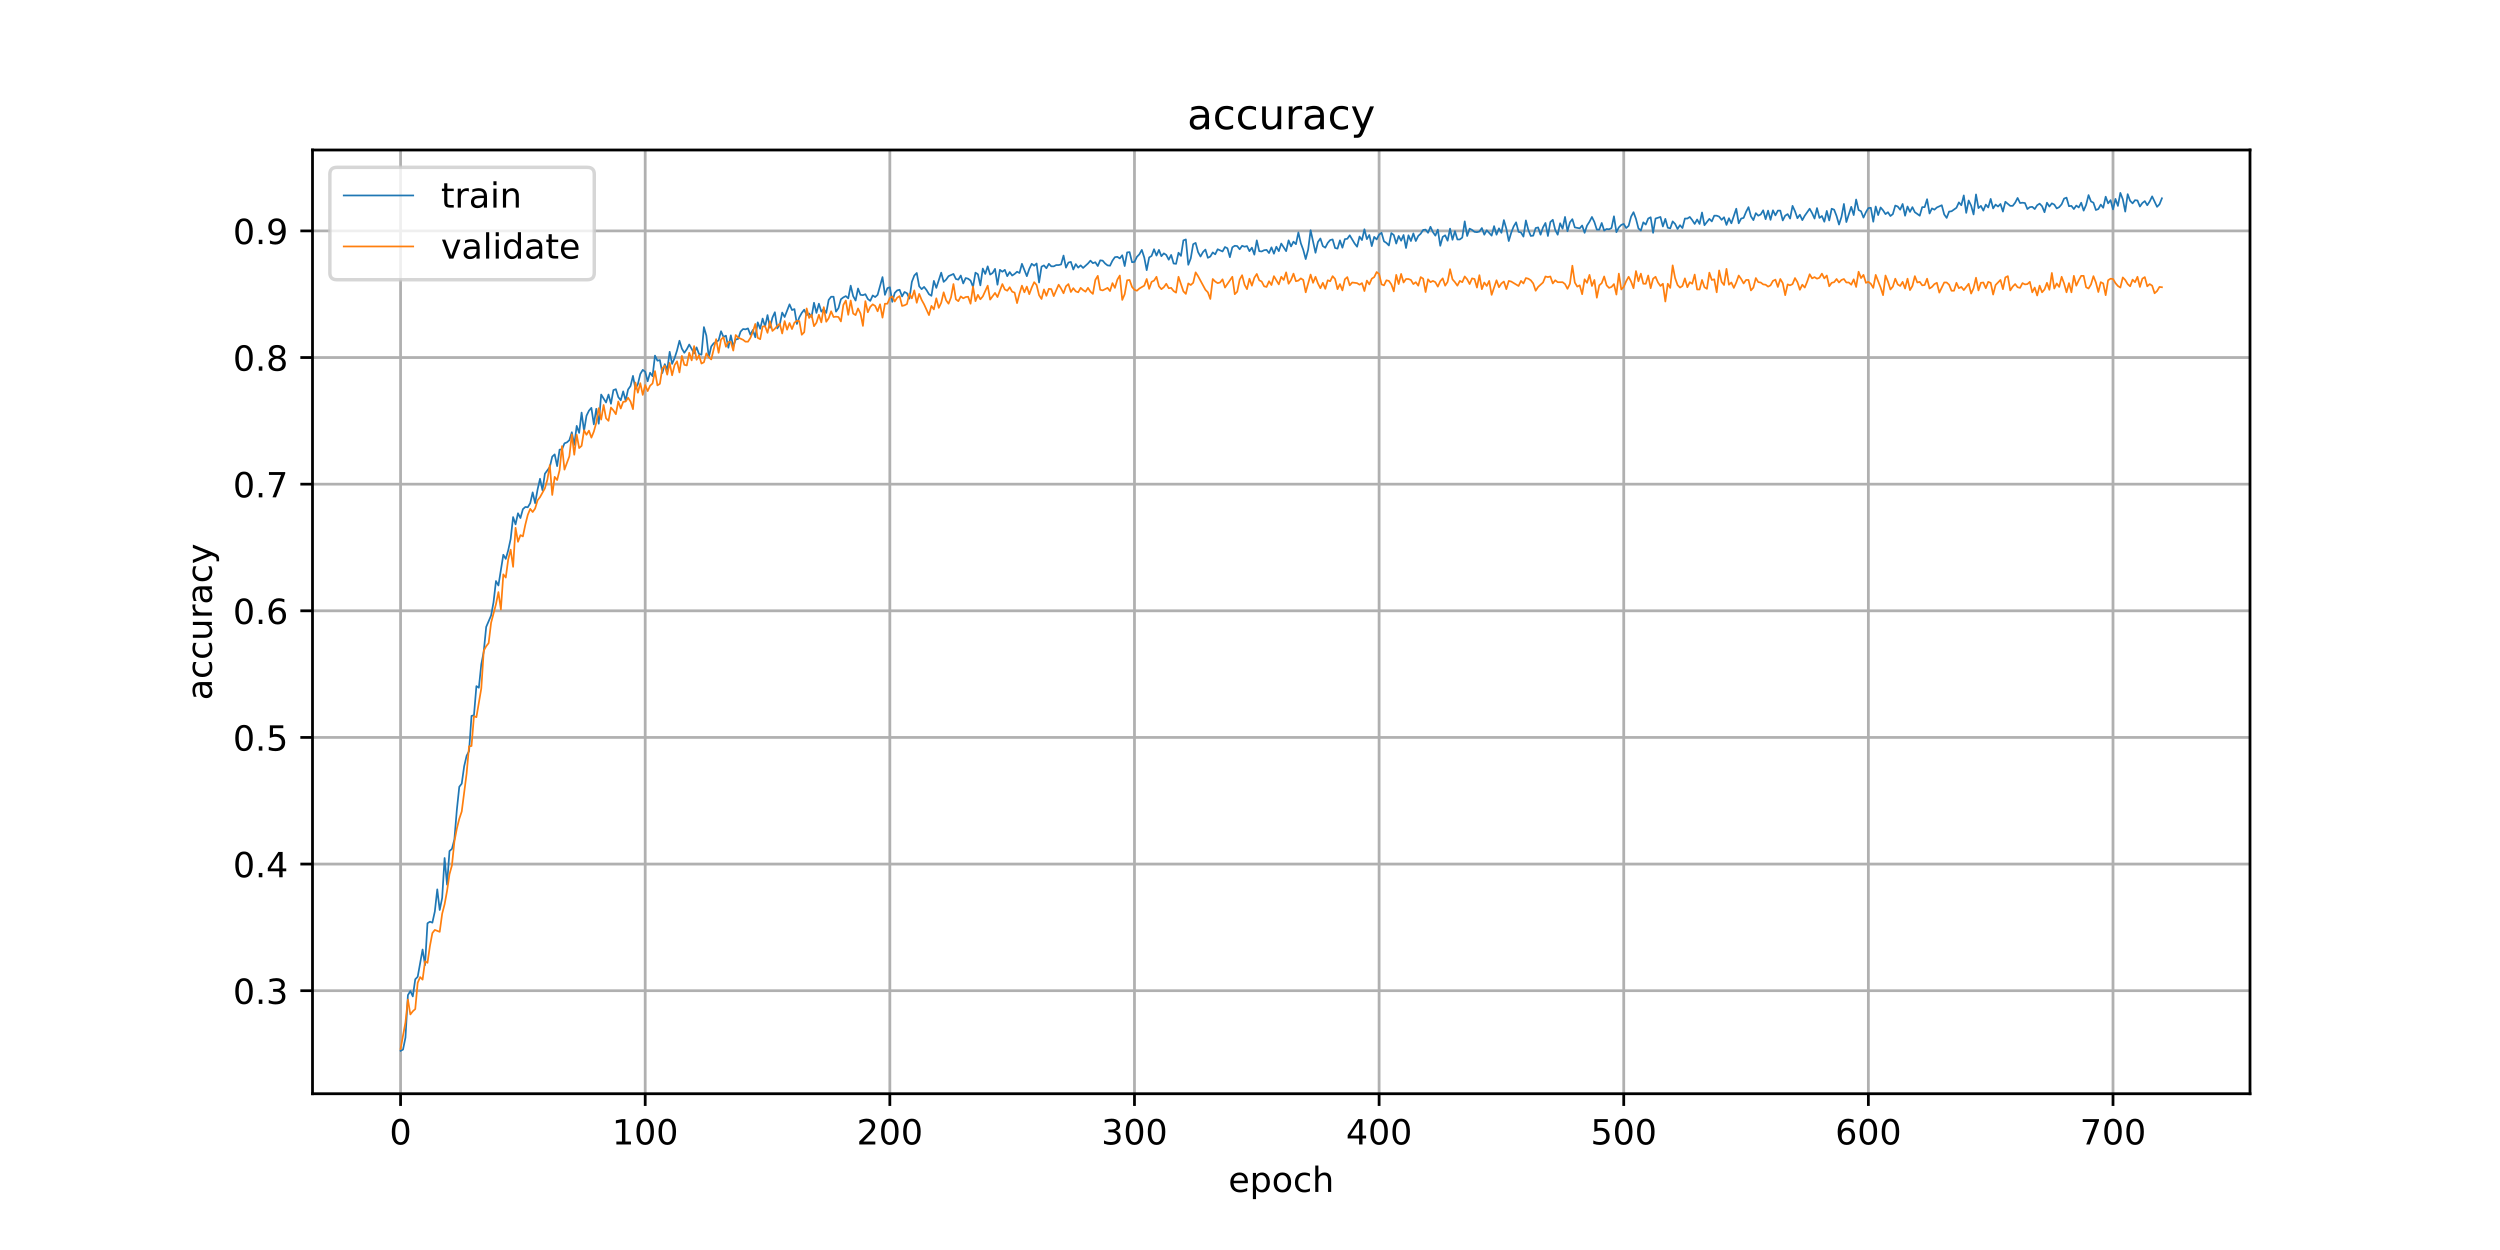 <?xml version="1.0" encoding="utf-8" standalone="no"?>
<!DOCTYPE svg PUBLIC "-//W3C//DTD SVG 1.1//EN"
  "http://www.w3.org/Graphics/SVG/1.1/DTD/svg11.dtd">
<!-- Created with matplotlib (https://matplotlib.org/) -->
<svg height="360pt" version="1.1" viewBox="0 0 720 360" width="720pt" xmlns="http://www.w3.org/2000/svg" xmlns:xlink="http://www.w3.org/1999/xlink">
 <defs>
  <style type="text/css">
*{stroke-linecap:butt;stroke-linejoin:round;}
  </style>
 </defs>
 <g id="figure_1">
  <g id="patch_1">
   <path d="M 0 360 
L 720 360 
L 720 0 
L 0 0 
z
" style="fill:#ffffff;"/>
  </g>
  <g id="axes_1">
   <g id="patch_2">
    <path d="M 90 315 
L 648 315 
L 648 43.2 
L 90 43.2 
z
" style="fill:#ffffff;"/>
   </g>
   <g id="matplotlib.axis_1">
    <g id="xtick_1">
     <g id="line2d_1">
      <path clip-path="url(#p12be237c8a)" d="M 115.364 315 
L 115.364 43.2 
" style="fill:none;stroke:#b0b0b0;stroke-linecap:square;stroke-width:0.8;"/>
     </g>
     <g id="line2d_2">
      <defs>
       <path d="M 0 0 
L 0 3.5 
" id="mbc1c6c39e9" style="stroke:#000000;stroke-width:0.8;"/>
      </defs>
      <g>
       <use style="stroke:#000000;stroke-width:0.8;" x="115.364" xlink:href="#mbc1c6c39e9" y="315"/>
      </g>
     </g>
     <g id="text_1">
      <!-- 0 -->
      <defs>
       <path d="M 31.781 66.406 
Q 24.172 66.406 20.328 58.906 
Q 16.5 51.422 16.5 36.375 
Q 16.5 21.391 20.328 13.891 
Q 24.172 6.391 31.781 6.391 
Q 39.453 6.391 43.281 13.891 
Q 47.125 21.391 47.125 36.375 
Q 47.125 51.422 43.281 58.906 
Q 39.453 66.406 31.781 66.406 
z
M 31.781 74.219 
Q 44.047 74.219 50.516 64.516 
Q 56.984 54.828 56.984 36.375 
Q 56.984 17.969 50.516 8.266 
Q 44.047 -1.422 31.781 -1.422 
Q 19.531 -1.422 13.062 8.266 
Q 6.594 17.969 6.594 36.375 
Q 6.594 54.828 13.062 64.516 
Q 19.531 74.219 31.781 74.219 
z
" id="DejaVuSans-48"/>
      </defs>
      <g transform="translate(112.182 329.598)scale(0.1 -0.1)">
       <use xlink:href="#DejaVuSans-48"/>
      </g>
     </g>
    </g>
    <g id="xtick_2">
     <g id="line2d_3">
      <path clip-path="url(#p12be237c8a)" d="M 185.818 315 
L 185.818 43.2 
" style="fill:none;stroke:#b0b0b0;stroke-linecap:square;stroke-width:0.8;"/>
     </g>
     <g id="line2d_4">
      <g>
       <use style="stroke:#000000;stroke-width:0.8;" x="185.818" xlink:href="#mbc1c6c39e9" y="315"/>
      </g>
     </g>
     <g id="text_2">
      <!-- 100 -->
      <defs>
       <path d="M 12.406 8.297 
L 28.516 8.297 
L 28.516 63.922 
L 10.984 60.406 
L 10.984 69.391 
L 28.422 72.906 
L 38.281 72.906 
L 38.281 8.297 
L 54.391 8.297 
L 54.391 0 
L 12.406 0 
z
" id="DejaVuSans-49"/>
      </defs>
      <g transform="translate(176.274 329.598)scale(0.1 -0.1)">
       <use xlink:href="#DejaVuSans-49"/>
       <use x="63.623" xlink:href="#DejaVuSans-48"/>
       <use x="127.246" xlink:href="#DejaVuSans-48"/>
      </g>
     </g>
    </g>
    <g id="xtick_3">
     <g id="line2d_5">
      <path clip-path="url(#p12be237c8a)" d="M 256.273 315 
L 256.273 43.2 
" style="fill:none;stroke:#b0b0b0;stroke-linecap:square;stroke-width:0.8;"/>
     </g>
     <g id="line2d_6">
      <g>
       <use style="stroke:#000000;stroke-width:0.8;" x="256.273" xlink:href="#mbc1c6c39e9" y="315"/>
      </g>
     </g>
     <g id="text_3">
      <!-- 200 -->
      <defs>
       <path d="M 19.188 8.297 
L 53.609 8.297 
L 53.609 0 
L 7.328 0 
L 7.328 8.297 
Q 12.938 14.109 22.625 23.891 
Q 32.328 33.688 34.812 36.531 
Q 39.547 41.844 41.422 45.531 
Q 43.312 49.219 43.312 52.781 
Q 43.312 58.594 39.234 62.25 
Q 35.156 65.922 28.609 65.922 
Q 23.969 65.922 18.812 64.312 
Q 13.672 62.703 7.812 59.422 
L 7.812 69.391 
Q 13.766 71.781 18.938 73 
Q 24.125 74.219 28.422 74.219 
Q 39.75 74.219 46.484 68.547 
Q 53.219 62.891 53.219 53.422 
Q 53.219 48.922 51.531 44.891 
Q 49.859 40.875 45.406 35.406 
Q 44.188 33.984 37.641 27.219 
Q 31.109 20.453 19.188 8.297 
z
" id="DejaVuSans-50"/>
      </defs>
      <g transform="translate(246.729 329.598)scale(0.1 -0.1)">
       <use xlink:href="#DejaVuSans-50"/>
       <use x="63.623" xlink:href="#DejaVuSans-48"/>
       <use x="127.246" xlink:href="#DejaVuSans-48"/>
      </g>
     </g>
    </g>
    <g id="xtick_4">
     <g id="line2d_7">
      <path clip-path="url(#p12be237c8a)" d="M 326.727 315 
L 326.727 43.2 
" style="fill:none;stroke:#b0b0b0;stroke-linecap:square;stroke-width:0.8;"/>
     </g>
     <g id="line2d_8">
      <g>
       <use style="stroke:#000000;stroke-width:0.8;" x="326.727" xlink:href="#mbc1c6c39e9" y="315"/>
      </g>
     </g>
     <g id="text_4">
      <!-- 300 -->
      <defs>
       <path d="M 40.578 39.312 
Q 47.656 37.797 51.625 33 
Q 55.609 28.219 55.609 21.188 
Q 55.609 10.406 48.188 4.484 
Q 40.766 -1.422 27.094 -1.422 
Q 22.516 -1.422 17.656 -0.516 
Q 12.797 0.391 7.625 2.203 
L 7.625 11.719 
Q 11.719 9.328 16.594 8.109 
Q 21.484 6.891 26.812 6.891 
Q 36.078 6.891 40.938 10.547 
Q 45.797 14.203 45.797 21.188 
Q 45.797 27.641 41.281 31.266 
Q 36.766 34.906 28.719 34.906 
L 20.219 34.906 
L 20.219 43.016 
L 29.109 43.016 
Q 36.375 43.016 40.234 45.922 
Q 44.094 48.828 44.094 54.297 
Q 44.094 59.906 40.109 62.906 
Q 36.141 65.922 28.719 65.922 
Q 24.656 65.922 20.016 65.031 
Q 15.375 64.156 9.812 62.312 
L 9.812 71.094 
Q 15.438 72.656 20.344 73.438 
Q 25.25 74.219 29.594 74.219 
Q 40.828 74.219 47.359 69.109 
Q 53.906 64.016 53.906 55.328 
Q 53.906 49.266 50.438 45.094 
Q 46.969 40.922 40.578 39.312 
z
" id="DejaVuSans-51"/>
      </defs>
      <g transform="translate(317.184 329.598)scale(0.1 -0.1)">
       <use xlink:href="#DejaVuSans-51"/>
       <use x="63.623" xlink:href="#DejaVuSans-48"/>
       <use x="127.246" xlink:href="#DejaVuSans-48"/>
      </g>
     </g>
    </g>
    <g id="xtick_5">
     <g id="line2d_9">
      <path clip-path="url(#p12be237c8a)" d="M 397.182 315 
L 397.182 43.2 
" style="fill:none;stroke:#b0b0b0;stroke-linecap:square;stroke-width:0.8;"/>
     </g>
     <g id="line2d_10">
      <g>
       <use style="stroke:#000000;stroke-width:0.8;" x="397.182" xlink:href="#mbc1c6c39e9" y="315"/>
      </g>
     </g>
     <g id="text_5">
      <!-- 400 -->
      <defs>
       <path d="M 37.797 64.312 
L 12.891 25.391 
L 37.797 25.391 
z
M 35.203 72.906 
L 47.609 72.906 
L 47.609 25.391 
L 58.016 25.391 
L 58.016 17.188 
L 47.609 17.188 
L 47.609 0 
L 37.797 0 
L 37.797 17.188 
L 4.891 17.188 
L 4.891 26.703 
z
" id="DejaVuSans-52"/>
      </defs>
      <g transform="translate(387.638 329.598)scale(0.1 -0.1)">
       <use xlink:href="#DejaVuSans-52"/>
       <use x="63.623" xlink:href="#DejaVuSans-48"/>
       <use x="127.246" xlink:href="#DejaVuSans-48"/>
      </g>
     </g>
    </g>
    <g id="xtick_6">
     <g id="line2d_11">
      <path clip-path="url(#p12be237c8a)" d="M 467.636 315 
L 467.636 43.2 
" style="fill:none;stroke:#b0b0b0;stroke-linecap:square;stroke-width:0.8;"/>
     </g>
     <g id="line2d_12">
      <g>
       <use style="stroke:#000000;stroke-width:0.8;" x="467.636" xlink:href="#mbc1c6c39e9" y="315"/>
      </g>
     </g>
     <g id="text_6">
      <!-- 500 -->
      <defs>
       <path d="M 10.797 72.906 
L 49.516 72.906 
L 49.516 64.594 
L 19.828 64.594 
L 19.828 46.734 
Q 21.969 47.469 24.109 47.828 
Q 26.266 48.188 28.422 48.188 
Q 40.625 48.188 47.75 41.5 
Q 54.891 34.812 54.891 23.391 
Q 54.891 11.625 47.562 5.094 
Q 40.234 -1.422 26.906 -1.422 
Q 22.312 -1.422 17.547 -0.641 
Q 12.797 0.141 7.719 1.703 
L 7.719 11.625 
Q 12.109 9.234 16.797 8.062 
Q 21.484 6.891 26.703 6.891 
Q 35.156 6.891 40.078 11.328 
Q 45.016 15.766 45.016 23.391 
Q 45.016 31 40.078 35.438 
Q 35.156 39.891 26.703 39.891 
Q 22.75 39.891 18.812 39.016 
Q 14.891 38.141 10.797 36.281 
z
" id="DejaVuSans-53"/>
      </defs>
      <g transform="translate(458.093 329.598)scale(0.1 -0.1)">
       <use xlink:href="#DejaVuSans-53"/>
       <use x="63.623" xlink:href="#DejaVuSans-48"/>
       <use x="127.246" xlink:href="#DejaVuSans-48"/>
      </g>
     </g>
    </g>
    <g id="xtick_7">
     <g id="line2d_13">
      <path clip-path="url(#p12be237c8a)" d="M 538.091 315 
L 538.091 43.2 
" style="fill:none;stroke:#b0b0b0;stroke-linecap:square;stroke-width:0.8;"/>
     </g>
     <g id="line2d_14">
      <g>
       <use style="stroke:#000000;stroke-width:0.8;" x="538.091" xlink:href="#mbc1c6c39e9" y="315"/>
      </g>
     </g>
     <g id="text_7">
      <!-- 600 -->
      <defs>
       <path d="M 33.016 40.375 
Q 26.375 40.375 22.484 35.828 
Q 18.609 31.297 18.609 23.391 
Q 18.609 15.531 22.484 10.953 
Q 26.375 6.391 33.016 6.391 
Q 39.656 6.391 43.531 10.953 
Q 47.406 15.531 47.406 23.391 
Q 47.406 31.297 43.531 35.828 
Q 39.656 40.375 33.016 40.375 
z
M 52.594 71.297 
L 52.594 62.312 
Q 48.875 64.062 45.094 64.984 
Q 41.312 65.922 37.594 65.922 
Q 27.828 65.922 22.672 59.328 
Q 17.531 52.734 16.797 39.406 
Q 19.672 43.656 24.016 45.922 
Q 28.375 48.188 33.594 48.188 
Q 44.578 48.188 50.953 41.516 
Q 57.328 34.859 57.328 23.391 
Q 57.328 12.156 50.688 5.359 
Q 44.047 -1.422 33.016 -1.422 
Q 20.359 -1.422 13.672 8.266 
Q 6.984 17.969 6.984 36.375 
Q 6.984 53.656 15.188 63.938 
Q 23.391 74.219 37.203 74.219 
Q 40.922 74.219 44.703 73.484 
Q 48.484 72.75 52.594 71.297 
z
" id="DejaVuSans-54"/>
      </defs>
      <g transform="translate(528.547 329.598)scale(0.1 -0.1)">
       <use xlink:href="#DejaVuSans-54"/>
       <use x="63.623" xlink:href="#DejaVuSans-48"/>
       <use x="127.246" xlink:href="#DejaVuSans-48"/>
      </g>
     </g>
    </g>
    <g id="xtick_8">
     <g id="line2d_15">
      <path clip-path="url(#p12be237c8a)" d="M 608.545 315 
L 608.545 43.2 
" style="fill:none;stroke:#b0b0b0;stroke-linecap:square;stroke-width:0.8;"/>
     </g>
     <g id="line2d_16">
      <g>
       <use style="stroke:#000000;stroke-width:0.8;" x="608.545" xlink:href="#mbc1c6c39e9" y="315"/>
      </g>
     </g>
     <g id="text_8">
      <!-- 700 -->
      <defs>
       <path d="M 8.203 72.906 
L 55.078 72.906 
L 55.078 68.703 
L 28.609 0 
L 18.312 0 
L 43.219 64.594 
L 8.203 64.594 
z
" id="DejaVuSans-55"/>
      </defs>
      <g transform="translate(599.002 329.598)scale(0.1 -0.1)">
       <use xlink:href="#DejaVuSans-55"/>
       <use x="63.623" xlink:href="#DejaVuSans-48"/>
       <use x="127.246" xlink:href="#DejaVuSans-48"/>
      </g>
     </g>
    </g>
    <g id="text_9">
     <!-- epoch -->
     <defs>
      <path d="M 56.203 29.594 
L 56.203 25.203 
L 14.891 25.203 
Q 15.484 15.922 20.484 11.062 
Q 25.484 6.203 34.422 6.203 
Q 39.594 6.203 44.453 7.469 
Q 49.312 8.734 54.109 11.281 
L 54.109 2.781 
Q 49.266 0.734 44.188 -0.344 
Q 39.109 -1.422 33.891 -1.422 
Q 20.797 -1.422 13.156 6.188 
Q 5.516 13.812 5.516 26.812 
Q 5.516 40.234 12.766 48.109 
Q 20.016 56 32.328 56 
Q 43.359 56 49.781 48.891 
Q 56.203 41.797 56.203 29.594 
z
M 47.219 32.234 
Q 47.125 39.594 43.094 43.984 
Q 39.062 48.391 32.422 48.391 
Q 24.906 48.391 20.391 44.141 
Q 15.875 39.891 15.188 32.172 
z
" id="DejaVuSans-101"/>
      <path d="M 18.109 8.203 
L 18.109 -20.797 
L 9.078 -20.797 
L 9.078 54.688 
L 18.109 54.688 
L 18.109 46.391 
Q 20.953 51.266 25.266 53.625 
Q 29.594 56 35.594 56 
Q 45.562 56 51.781 48.094 
Q 58.016 40.188 58.016 27.297 
Q 58.016 14.406 51.781 6.484 
Q 45.562 -1.422 35.594 -1.422 
Q 29.594 -1.422 25.266 0.953 
Q 20.953 3.328 18.109 8.203 
z
M 48.688 27.297 
Q 48.688 37.203 44.609 42.844 
Q 40.531 48.484 33.406 48.484 
Q 26.266 48.484 22.188 42.844 
Q 18.109 37.203 18.109 27.297 
Q 18.109 17.391 22.188 11.75 
Q 26.266 6.109 33.406 6.109 
Q 40.531 6.109 44.609 11.75 
Q 48.688 17.391 48.688 27.297 
z
" id="DejaVuSans-112"/>
      <path d="M 30.609 48.391 
Q 23.391 48.391 19.188 42.75 
Q 14.984 37.109 14.984 27.297 
Q 14.984 17.484 19.156 11.844 
Q 23.344 6.203 30.609 6.203 
Q 37.797 6.203 41.984 11.859 
Q 46.188 17.531 46.188 27.297 
Q 46.188 37.016 41.984 42.703 
Q 37.797 48.391 30.609 48.391 
z
M 30.609 56 
Q 42.328 56 49.016 48.375 
Q 55.719 40.766 55.719 27.297 
Q 55.719 13.875 49.016 6.219 
Q 42.328 -1.422 30.609 -1.422 
Q 18.844 -1.422 12.172 6.219 
Q 5.516 13.875 5.516 27.297 
Q 5.516 40.766 12.172 48.375 
Q 18.844 56 30.609 56 
z
" id="DejaVuSans-111"/>
      <path d="M 48.781 52.594 
L 48.781 44.188 
Q 44.969 46.297 41.141 47.344 
Q 37.312 48.391 33.406 48.391 
Q 24.656 48.391 19.812 42.844 
Q 14.984 37.312 14.984 27.297 
Q 14.984 17.281 19.812 11.734 
Q 24.656 6.203 33.406 6.203 
Q 37.312 6.203 41.141 7.25 
Q 44.969 8.297 48.781 10.406 
L 48.781 2.094 
Q 45.016 0.344 40.984 -0.531 
Q 36.969 -1.422 32.422 -1.422 
Q 20.062 -1.422 12.781 6.344 
Q 5.516 14.109 5.516 27.297 
Q 5.516 40.672 12.859 48.328 
Q 20.219 56 33.016 56 
Q 37.156 56 41.109 55.141 
Q 45.062 54.297 48.781 52.594 
z
" id="DejaVuSans-99"/>
      <path d="M 54.891 33.016 
L 54.891 0 
L 45.906 0 
L 45.906 32.719 
Q 45.906 40.484 42.875 44.328 
Q 39.844 48.188 33.797 48.188 
Q 26.516 48.188 22.312 43.547 
Q 18.109 38.922 18.109 30.906 
L 18.109 0 
L 9.078 0 
L 9.078 75.984 
L 18.109 75.984 
L 18.109 46.188 
Q 21.344 51.125 25.703 53.562 
Q 30.078 56 35.797 56 
Q 45.219 56 50.047 50.172 
Q 54.891 44.344 54.891 33.016 
z
" id="DejaVuSans-104"/>
     </defs>
     <g transform="translate(353.772 343.277)scale(0.1 -0.1)">
      <use xlink:href="#DejaVuSans-101"/>
      <use x="61.523" xlink:href="#DejaVuSans-112"/>
      <use x="125" xlink:href="#DejaVuSans-111"/>
      <use x="186.182" xlink:href="#DejaVuSans-99"/>
      <use x="241.162" xlink:href="#DejaVuSans-104"/>
     </g>
    </g>
   </g>
   <g id="matplotlib.axis_2">
    <g id="ytick_1">
     <g id="line2d_17">
      <path clip-path="url(#p12be237c8a)" d="M 90 285.322 
L 648 285.322 
" style="fill:none;stroke:#b0b0b0;stroke-linecap:square;stroke-width:0.8;"/>
     </g>
     <g id="line2d_18">
      <defs>
       <path d="M 0 0 
L -3.5 0 
" id="m4d8f1d72c2" style="stroke:#000000;stroke-width:0.8;"/>
      </defs>
      <g>
       <use style="stroke:#000000;stroke-width:0.8;" x="90" xlink:href="#m4d8f1d72c2" y="285.322"/>
      </g>
     </g>
     <g id="text_10">
      <!-- 0.3 -->
      <defs>
       <path d="M 10.688 12.406 
L 21 12.406 
L 21 0 
L 10.688 0 
z
" id="DejaVuSans-46"/>
      </defs>
      <g transform="translate(67.097 289.121)scale(0.1 -0.1)">
       <use xlink:href="#DejaVuSans-48"/>
       <use x="63.623" xlink:href="#DejaVuSans-46"/>
       <use x="95.41" xlink:href="#DejaVuSans-51"/>
      </g>
     </g>
    </g>
    <g id="ytick_2">
     <g id="line2d_19">
      <path clip-path="url(#p12be237c8a)" d="M 90 248.851 
L 648 248.851 
" style="fill:none;stroke:#b0b0b0;stroke-linecap:square;stroke-width:0.8;"/>
     </g>
     <g id="line2d_20">
      <g>
       <use style="stroke:#000000;stroke-width:0.8;" x="90" xlink:href="#m4d8f1d72c2" y="248.851"/>
      </g>
     </g>
     <g id="text_11">
      <!-- 0.4 -->
      <g transform="translate(67.097 252.65)scale(0.1 -0.1)">
       <use xlink:href="#DejaVuSans-48"/>
       <use x="63.623" xlink:href="#DejaVuSans-46"/>
       <use x="95.41" xlink:href="#DejaVuSans-52"/>
      </g>
     </g>
    </g>
    <g id="ytick_3">
     <g id="line2d_21">
      <path clip-path="url(#p12be237c8a)" d="M 90 212.38 
L 648 212.38 
" style="fill:none;stroke:#b0b0b0;stroke-linecap:square;stroke-width:0.8;"/>
     </g>
     <g id="line2d_22">
      <g>
       <use style="stroke:#000000;stroke-width:0.8;" x="90" xlink:href="#m4d8f1d72c2" y="212.38"/>
      </g>
     </g>
     <g id="text_12">
      <!-- 0.5 -->
      <g transform="translate(67.097 216.179)scale(0.1 -0.1)">
       <use xlink:href="#DejaVuSans-48"/>
       <use x="63.623" xlink:href="#DejaVuSans-46"/>
       <use x="95.41" xlink:href="#DejaVuSans-53"/>
      </g>
     </g>
    </g>
    <g id="ytick_4">
     <g id="line2d_23">
      <path clip-path="url(#p12be237c8a)" d="M 90 175.909 
L 648 175.909 
" style="fill:none;stroke:#b0b0b0;stroke-linecap:square;stroke-width:0.8;"/>
     </g>
     <g id="line2d_24">
      <g>
       <use style="stroke:#000000;stroke-width:0.8;" x="90" xlink:href="#m4d8f1d72c2" y="175.909"/>
      </g>
     </g>
     <g id="text_13">
      <!-- 0.6 -->
      <g transform="translate(67.097 179.708)scale(0.1 -0.1)">
       <use xlink:href="#DejaVuSans-48"/>
       <use x="63.623" xlink:href="#DejaVuSans-46"/>
       <use x="95.41" xlink:href="#DejaVuSans-54"/>
      </g>
     </g>
    </g>
    <g id="ytick_5">
     <g id="line2d_25">
      <path clip-path="url(#p12be237c8a)" d="M 90 139.438 
L 648 139.438 
" style="fill:none;stroke:#b0b0b0;stroke-linecap:square;stroke-width:0.8;"/>
     </g>
     <g id="line2d_26">
      <g>
       <use style="stroke:#000000;stroke-width:0.8;" x="90" xlink:href="#m4d8f1d72c2" y="139.438"/>
      </g>
     </g>
     <g id="text_14">
      <!-- 0.7 -->
      <g transform="translate(67.097 143.237)scale(0.1 -0.1)">
       <use xlink:href="#DejaVuSans-48"/>
       <use x="63.623" xlink:href="#DejaVuSans-46"/>
       <use x="95.41" xlink:href="#DejaVuSans-55"/>
      </g>
     </g>
    </g>
    <g id="ytick_6">
     <g id="line2d_27">
      <path clip-path="url(#p12be237c8a)" d="M 90 102.967 
L 648 102.967 
" style="fill:none;stroke:#b0b0b0;stroke-linecap:square;stroke-width:0.8;"/>
     </g>
     <g id="line2d_28">
      <g>
       <use style="stroke:#000000;stroke-width:0.8;" x="90" xlink:href="#m4d8f1d72c2" y="102.967"/>
      </g>
     </g>
     <g id="text_15">
      <!-- 0.8 -->
      <defs>
       <path d="M 31.781 34.625 
Q 24.75 34.625 20.719 30.859 
Q 16.703 27.094 16.703 20.516 
Q 16.703 13.922 20.719 10.156 
Q 24.75 6.391 31.781 6.391 
Q 38.812 6.391 42.859 10.172 
Q 46.922 13.969 46.922 20.516 
Q 46.922 27.094 42.891 30.859 
Q 38.875 34.625 31.781 34.625 
z
M 21.922 38.812 
Q 15.578 40.375 12.031 44.719 
Q 8.5 49.078 8.5 55.328 
Q 8.5 64.062 14.719 69.141 
Q 20.953 74.219 31.781 74.219 
Q 42.672 74.219 48.875 69.141 
Q 55.078 64.062 55.078 55.328 
Q 55.078 49.078 51.531 44.719 
Q 48 40.375 41.703 38.812 
Q 48.828 37.156 52.797 32.312 
Q 56.781 27.484 56.781 20.516 
Q 56.781 9.906 50.312 4.234 
Q 43.844 -1.422 31.781 -1.422 
Q 19.734 -1.422 13.25 4.234 
Q 6.781 9.906 6.781 20.516 
Q 6.781 27.484 10.781 32.312 
Q 14.797 37.156 21.922 38.812 
z
M 18.312 54.391 
Q 18.312 48.734 21.844 45.562 
Q 25.391 42.391 31.781 42.391 
Q 38.141 42.391 41.719 45.562 
Q 45.312 48.734 45.312 54.391 
Q 45.312 60.062 41.719 63.234 
Q 38.141 66.406 31.781 66.406 
Q 25.391 66.406 21.844 63.234 
Q 18.312 60.062 18.312 54.391 
z
" id="DejaVuSans-56"/>
      </defs>
      <g transform="translate(67.097 106.766)scale(0.1 -0.1)">
       <use xlink:href="#DejaVuSans-48"/>
       <use x="63.623" xlink:href="#DejaVuSans-46"/>
       <use x="95.41" xlink:href="#DejaVuSans-56"/>
      </g>
     </g>
    </g>
    <g id="ytick_7">
     <g id="line2d_29">
      <path clip-path="url(#p12be237c8a)" d="M 90 66.496 
L 648 66.496 
" style="fill:none;stroke:#b0b0b0;stroke-linecap:square;stroke-width:0.8;"/>
     </g>
     <g id="line2d_30">
      <g>
       <use style="stroke:#000000;stroke-width:0.8;" x="90" xlink:href="#m4d8f1d72c2" y="66.496"/>
      </g>
     </g>
     <g id="text_16">
      <!-- 0.9 -->
      <defs>
       <path d="M 10.984 1.516 
L 10.984 10.5 
Q 14.703 8.734 18.5 7.812 
Q 22.312 6.891 25.984 6.891 
Q 35.75 6.891 40.891 13.453 
Q 46.047 20.016 46.781 33.406 
Q 43.953 29.203 39.594 26.953 
Q 35.25 24.703 29.984 24.703 
Q 19.047 24.703 12.672 31.312 
Q 6.297 37.938 6.297 49.422 
Q 6.297 60.641 12.938 67.422 
Q 19.578 74.219 30.609 74.219 
Q 43.266 74.219 49.922 64.516 
Q 56.594 54.828 56.594 36.375 
Q 56.594 19.141 48.406 8.859 
Q 40.234 -1.422 26.422 -1.422 
Q 22.703 -1.422 18.891 -0.688 
Q 15.094 0.047 10.984 1.516 
z
M 30.609 32.422 
Q 37.25 32.422 41.125 36.953 
Q 45.016 41.5 45.016 49.422 
Q 45.016 57.281 41.125 61.844 
Q 37.25 66.406 30.609 66.406 
Q 23.969 66.406 20.094 61.844 
Q 16.219 57.281 16.219 49.422 
Q 16.219 41.5 20.094 36.953 
Q 23.969 32.422 30.609 32.422 
z
" id="DejaVuSans-57"/>
      </defs>
      <g transform="translate(67.097 70.295)scale(0.1 -0.1)">
       <use xlink:href="#DejaVuSans-48"/>
       <use x="63.623" xlink:href="#DejaVuSans-46"/>
       <use x="95.41" xlink:href="#DejaVuSans-57"/>
      </g>
     </g>
    </g>
    <g id="text_17">
     <!-- accuracy -->
     <defs>
      <path d="M 34.281 27.484 
Q 23.391 27.484 19.188 25 
Q 14.984 22.516 14.984 16.5 
Q 14.984 11.719 18.141 8.906 
Q 21.297 6.109 26.703 6.109 
Q 34.188 6.109 38.703 11.406 
Q 43.219 16.703 43.219 25.484 
L 43.219 27.484 
z
M 52.203 31.203 
L 52.203 0 
L 43.219 0 
L 43.219 8.297 
Q 40.141 3.328 35.547 0.953 
Q 30.953 -1.422 24.312 -1.422 
Q 15.922 -1.422 10.953 3.297 
Q 6 8.016 6 15.922 
Q 6 25.141 12.172 29.828 
Q 18.359 34.516 30.609 34.516 
L 43.219 34.516 
L 43.219 35.406 
Q 43.219 41.609 39.141 45 
Q 35.062 48.391 27.688 48.391 
Q 23 48.391 18.547 47.266 
Q 14.109 46.141 10.016 43.891 
L 10.016 52.203 
Q 14.938 54.109 19.578 55.047 
Q 24.219 56 28.609 56 
Q 40.484 56 46.344 49.844 
Q 52.203 43.703 52.203 31.203 
z
" id="DejaVuSans-97"/>
      <path d="M 8.5 21.578 
L 8.5 54.688 
L 17.484 54.688 
L 17.484 21.922 
Q 17.484 14.156 20.5 10.266 
Q 23.531 6.391 29.594 6.391 
Q 36.859 6.391 41.078 11.031 
Q 45.312 15.672 45.312 23.688 
L 45.312 54.688 
L 54.297 54.688 
L 54.297 0 
L 45.312 0 
L 45.312 8.406 
Q 42.047 3.422 37.719 1 
Q 33.406 -1.422 27.688 -1.422 
Q 18.266 -1.422 13.375 4.438 
Q 8.5 10.297 8.5 21.578 
z
M 31.109 56 
z
" id="DejaVuSans-117"/>
      <path d="M 41.109 46.297 
Q 39.594 47.172 37.812 47.578 
Q 36.031 48 33.891 48 
Q 26.266 48 22.188 43.047 
Q 18.109 38.094 18.109 28.812 
L 18.109 0 
L 9.078 0 
L 9.078 54.688 
L 18.109 54.688 
L 18.109 46.188 
Q 20.953 51.172 25.484 53.578 
Q 30.031 56 36.531 56 
Q 37.453 56 38.578 55.875 
Q 39.703 55.766 41.062 55.516 
z
" id="DejaVuSans-114"/>
      <path d="M 32.172 -5.078 
Q 28.375 -14.844 24.75 -17.812 
Q 21.141 -20.797 15.094 -20.797 
L 7.906 -20.797 
L 7.906 -13.281 
L 13.188 -13.281 
Q 16.891 -13.281 18.938 -11.516 
Q 21 -9.766 23.484 -3.219 
L 25.094 0.875 
L 2.984 54.688 
L 12.5 54.688 
L 29.594 11.922 
L 46.688 54.688 
L 56.203 54.688 
z
" id="DejaVuSans-121"/>
     </defs>
     <g transform="translate(61.017 201.659)rotate(-90)scale(0.1 -0.1)">
      <use xlink:href="#DejaVuSans-97"/>
      <use x="61.279" xlink:href="#DejaVuSans-99"/>
      <use x="116.26" xlink:href="#DejaVuSans-99"/>
      <use x="171.24" xlink:href="#DejaVuSans-117"/>
      <use x="234.619" xlink:href="#DejaVuSans-114"/>
      <use x="275.732" xlink:href="#DejaVuSans-97"/>
      <use x="337.012" xlink:href="#DejaVuSans-99"/>
      <use x="391.992" xlink:href="#DejaVuSans-121"/>
     </g>
    </g>
   </g>
   <g id="line2d_31">
    <path clip-path="url(#p12be237c8a)" d="M 115.364 302.645 
L 116.068 302.281 
L 116.773 298.816 
L 117.477 286.598 
L 118.182 285.413 
L 118.886 286.963 
L 119.591 282.039 
L 120.295 281.31 
L 121.705 273.469 
L 122.409 277.936 
L 123.114 265.901 
L 123.818 265.445 
L 124.523 265.719 
L 125.227 262.527 
L 125.932 256.145 
L 126.636 262.071 
L 127.341 258.607 
L 128.045 247.118 
L 128.75 254.777 
L 129.455 245.112 
L 130.159 244.474 
L 130.864 241.739 
L 131.568 233.259 
L 132.273 226.603 
L 132.977 225.692 
L 133.682 220.677 
L 134.386 217.668 
L 135.091 216.3 
L 135.795 206.18 
L 136.5 205.997 
L 137.205 197.609 
L 137.909 198.065 
L 138.614 191.318 
L 139.318 187.671 
L 140.023 180.559 
L 141.432 177.276 
L 142.136 173.447 
L 142.841 167.338 
L 143.545 168.615 
L 144.955 159.77 
L 145.659 160.956 
L 146.364 158.494 
L 147.068 155.212 
L 147.773 148.92 
L 148.477 151.017 
L 149.182 147.826 
L 149.886 149.194 
L 150.591 146.641 
L 151.295 146.003 
L 152 146.094 
L 152.705 144.908 
L 153.409 141.808 
L 154.114 144.908 
L 154.818 140.988 
L 155.523 137.888 
L 156.227 141.17 
L 156.932 136.429 
L 158.341 134.514 
L 159.045 131.505 
L 159.75 130.867 
L 160.455 134.241 
L 161.159 129.499 
L 161.864 129.408 
L 162.568 127.676 
L 163.273 127.402 
L 163.977 126.764 
L 164.682 124.485 
L 165.386 128.132 
L 166.091 122.661 
L 166.795 124.667 
L 167.5 118.832 
L 168.205 124.12 
L 168.909 119.743 
L 169.614 118.285 
L 170.318 117.464 
L 171.023 122.205 
L 171.727 117.738 
L 172.432 122.023 
L 173.136 113.635 
L 174.545 115.914 
L 175.25 113.635 
L 175.955 116.279 
L 176.659 112.358 
L 177.364 112.085 
L 178.068 114.364 
L 178.773 115.276 
L 179.477 112.723 
L 180.182 115.367 
L 180.886 112.176 
L 181.591 111.173 
L 182.295 108.255 
L 183 111.993 
L 183.705 110.626 
L 184.409 107.708 
L 185.114 106.523 
L 185.818 107.07 
L 186.523 109.805 
L 187.227 107.343 
L 187.932 108.346 
L 188.636 102.42 
L 189.341 103.879 
L 190.045 103.696 
L 190.75 107.435 
L 191.455 104.882 
L 192.159 106.523 
L 192.864 101.326 
L 193.568 104.79 
L 194.273 103.149 
L 194.977 100.961 
L 195.682 98.134 
L 196.386 100.414 
L 197.091 101.599 
L 197.795 100.596 
L 198.5 99.229 
L 199.909 101.782 
L 200.614 100.049 
L 201.318 101.964 
L 202.023 102.146 
L 202.727 94.214 
L 203.432 96.676 
L 204.136 102.876 
L 204.841 99.776 
L 205.545 98.864 
L 206.955 98.043 
L 207.659 95.399 
L 208.364 97.04 
L 209.068 96.676 
L 209.773 100.14 
L 210.477 96.584 
L 211.182 99.776 
L 211.886 97.77 
L 212.591 97.587 
L 213.295 95.49 
L 214 94.761 
L 214.705 94.852 
L 215.409 94.578 
L 216.114 96.402 
L 216.818 95.034 
L 217.523 97.131 
L 218.227 92.846 
L 218.932 94.67 
L 219.636 91.752 
L 220.341 94.031 
L 221.045 90.749 
L 221.75 94.396 
L 222.455 91.478 
L 223.159 89.928 
L 223.864 94.578 
L 224.568 93.484 
L 225.273 90.02 
L 225.977 91.296 
L 227.386 87.649 
L 228.091 89.29 
L 228.795 89.017 
L 229.5 93.302 
L 230.205 91.387 
L 230.909 90.111 
L 231.614 89.199 
L 232.318 90.749 
L 233.023 90.293 
L 233.727 91.296 
L 234.432 87.193 
L 235.136 90.111 
L 235.841 87.467 
L 236.545 89.746 
L 237.25 89.017 
L 237.955 90.111 
L 238.659 86.373 
L 239.364 85.461 
L 240.068 85.461 
L 240.773 89.746 
L 241.477 88.743 
L 242.182 86.19 
L 242.886 85.643 
L 243.591 85.278 
L 244.295 85.917 
L 245 82.27 
L 245.705 85.278 
L 246.409 86.555 
L 247.114 83.09 
L 247.818 84.914 
L 248.523 85.005 
L 249.227 84.731 
L 249.932 86.099 
L 250.636 86.646 
L 251.341 85.096 
L 252.045 85.552 
L 252.75 84.914 
L 254.159 79.808 
L 254.864 84.914 
L 255.568 82.999 
L 256.273 82.725 
L 256.977 86.92 
L 257.682 84.367 
L 258.386 83.637 
L 259.091 83.455 
L 259.795 85.37 
L 260.5 84.093 
L 261.205 84.458 
L 261.909 86.008 
L 262.614 81.175 
L 263.318 79.352 
L 264.023 78.622 
L 264.727 82.452 
L 265.432 83.272 
L 266.136 82.634 
L 266.841 83.546 
L 267.545 84.731 
L 268.25 85.187 
L 268.955 80.902 
L 269.659 82.908 
L 271.068 78.531 
L 271.773 81.175 
L 272.477 80.537 
L 273.182 79.534 
L 274.591 78.896 
L 275.295 80.355 
L 276 80.537 
L 276.705 79.352 
L 277.409 81.631 
L 278.114 80.081 
L 278.818 80.264 
L 279.523 80.811 
L 280.227 82.634 
L 280.932 78.531 
L 281.636 78.987 
L 282.341 82.178 
L 283.045 77.346 
L 283.75 78.896 
L 284.455 76.708 
L 285.159 79.078 
L 285.864 78.622 
L 286.568 77.437 
L 287.273 81.996 
L 287.977 77.711 
L 288.682 78.258 
L 289.386 77.711 
L 290.091 79.534 
L 290.795 78.349 
L 291.5 79.352 
L 292.205 78.896 
L 292.909 78.258 
L 293.614 78.622 
L 294.318 75.978 
L 295.727 79.534 
L 296.432 77.437 
L 297.136 75.978 
L 297.841 76.525 
L 298.545 75.887 
L 299.25 81.358 
L 299.955 76.799 
L 300.659 76.434 
L 301.364 77.255 
L 302.068 75.978 
L 302.773 76.708 
L 303.477 76.708 
L 304.182 76.343 
L 304.886 76.343 
L 305.591 76.161 
L 306.295 73.608 
L 307 77.072 
L 307.705 75.614 
L 308.409 75.431 
L 309.114 77.619 
L 309.818 76.069 
L 310.523 77.072 
L 311.227 76.434 
L 311.932 77.164 
L 313.341 75.887 
L 314.045 75.067 
L 314.75 75.796 
L 315.455 75.522 
L 316.159 76.617 
L 316.864 74.975 
L 317.568 75.067 
L 318.273 75.887 
L 318.977 76.434 
L 319.682 76.525 
L 320.386 75.067 
L 321.091 74.064 
L 321.795 73.972 
L 322.5 74.428 
L 323.205 73.517 
L 323.909 76.617 
L 324.614 72.696 
L 325.318 72.605 
L 326.023 75.522 
L 326.727 75.431 
L 327.432 73.972 
L 328.136 73.243 
L 328.841 71.966 
L 329.545 74.155 
L 330.25 77.802 
L 330.955 74.155 
L 331.659 73.699 
L 332.364 71.784 
L 333.068 73.608 
L 333.773 71.966 
L 334.477 73.79 
L 335.182 72.969 
L 335.886 73.425 
L 336.591 74.793 
L 337.295 73.425 
L 338 75.887 
L 338.705 75.978 
L 339.409 72.787 
L 340.114 73.699 
L 340.818 69.231 
L 341.523 68.958 
L 342.227 76.252 
L 342.932 74.428 
L 343.636 70.325 
L 344.341 69.961 
L 345.045 72.605 
L 345.75 73.881 
L 346.455 72.605 
L 347.159 71.875 
L 347.864 74.246 
L 348.568 73.881 
L 349.273 72.696 
L 349.977 73.243 
L 350.682 71.784 
L 352.091 72.422 
L 352.795 71.146 
L 353.5 71.511 
L 354.205 74.064 
L 354.909 71.237 
L 355.614 70.781 
L 356.318 70.872 
L 357.023 71.784 
L 357.727 70.781 
L 358.432 71.055 
L 359.136 70.872 
L 359.841 72.331 
L 360.545 71.328 
L 361.25 73.334 
L 361.955 69.231 
L 362.659 72.331 
L 363.364 72.422 
L 364.068 72.058 
L 364.773 71.966 
L 365.477 72.878 
L 366.182 71.237 
L 366.886 73.061 
L 367.591 71.055 
L 368.295 72.331 
L 369 70.143 
L 370.409 72.331 
L 371.114 69.231 
L 371.818 70.964 
L 372.523 69.596 
L 373.227 70.325 
L 373.932 66.952 
L 374.636 70.052 
L 375.341 71.966 
L 376.045 74.611 
L 376.75 71.875 
L 377.455 66.313 
L 378.864 72.787 
L 379.568 69.687 
L 380.273 68.684 
L 380.977 70.872 
L 381.682 71.328 
L 382.386 69.961 
L 383.091 69.14 
L 383.795 68.958 
L 384.5 71.419 
L 385.205 71.602 
L 385.909 69.231 
L 386.614 71.328 
L 387.318 68.866 
L 388.023 68.775 
L 388.727 67.772 
L 390.136 70.143 
L 390.841 71.055 
L 391.545 68.137 
L 392.25 69.14 
L 392.955 66.04 
L 393.659 68.866 
L 394.364 67.681 
L 395.068 70.872 
L 395.773 68.228 
L 396.477 68.958 
L 397.182 67.59 
L 397.886 67.043 
L 398.591 69.505 
L 399.295 69.961 
L 400 70.69 
L 400.705 67.134 
L 401.409 67.681 
L 402.114 70.143 
L 402.818 67.955 
L 403.523 69.322 
L 404.227 67.681 
L 404.932 71.419 
L 405.636 67.772 
L 406.341 69.414 
L 407.045 67.225 
L 407.75 69.414 
L 408.455 67.955 
L 409.159 67.316 
L 409.864 66.222 
L 410.568 66.131 
L 411.273 67.043 
L 411.977 65.311 
L 412.682 66.861 
L 413.386 67.864 
L 414.091 66.131 
L 414.795 70.781 
L 415.5 68.228 
L 416.205 67.772 
L 416.909 69.322 
L 417.614 65.858 
L 418.318 69.049 
L 419.023 66.587 
L 419.727 68.958 
L 420.432 68.958 
L 421.136 68.411 
L 421.841 63.761 
L 422.545 67.955 
L 423.25 65.858 
L 423.955 66.222 
L 424.659 66.769 
L 425.364 66.861 
L 426.068 66.678 
L 426.773 65.675 
L 427.477 67.59 
L 428.182 66.313 
L 429.591 67.864 
L 430.295 65.128 
L 431 67.59 
L 431.705 65.766 
L 432.409 67.043 
L 433.114 63.396 
L 433.818 65.858 
L 434.523 69.414 
L 435.227 67.043 
L 435.932 65.219 
L 436.636 64.034 
L 437.341 66.769 
L 438.045 66.952 
L 438.75 68.137 
L 439.455 63.487 
L 440.159 66.222 
L 440.864 67.955 
L 441.568 67.864 
L 442.273 65.675 
L 442.977 65.493 
L 443.682 67.59 
L 444.386 65.493 
L 445.091 64.216 
L 445.795 67.955 
L 446.5 63.943 
L 447.205 63.305 
L 447.909 66.222 
L 448.614 67.59 
L 449.318 64.308 
L 450.023 65.858 
L 450.727 62.484 
L 451.432 66.587 
L 452.136 64.034 
L 452.841 63.122 
L 453.545 65.493 
L 454.955 65.766 
L 455.659 64.946 
L 456.364 67.043 
L 457.068 64.946 
L 457.773 63.852 
L 458.477 62.484 
L 459.182 63.943 
L 459.886 66.131 
L 460.591 66.131 
L 461.295 64.216 
L 462 66.405 
L 462.705 65.949 
L 463.409 66.04 
L 464.114 65.675 
L 464.818 62.302 
L 465.523 66.861 
L 466.227 65.493 
L 466.932 64.763 
L 467.636 64.49 
L 468.341 65.675 
L 469.045 65.037 
L 469.75 62.393 
L 470.455 61.116 
L 471.159 63.031 
L 471.864 65.766 
L 472.568 66.405 
L 473.273 64.034 
L 473.977 64.672 
L 474.682 62.94 
L 475.386 62.575 
L 476.091 67.043 
L 476.795 62.94 
L 478.205 62.484 
L 478.909 65.219 
L 479.614 63.031 
L 480.318 65.584 
L 481.023 65.766 
L 481.727 63.761 
L 482.432 64.49 
L 483.136 65.949 
L 483.841 64.855 
L 484.545 65.675 
L 485.25 62.94 
L 485.955 62.94 
L 486.659 62.484 
L 487.364 63.396 
L 488.068 64.49 
L 488.773 63.213 
L 489.477 64.49 
L 490.182 61.208 
L 490.886 64.855 
L 492.295 63.031 
L 493 63.761 
L 493.705 62.119 
L 494.409 62.119 
L 495.114 62.393 
L 495.818 63.305 
L 496.523 62.575 
L 497.227 64.763 
L 497.932 62.849 
L 498.636 64.308 
L 500.045 60.113 
L 500.75 64.308 
L 501.455 62.94 
L 502.159 62.758 
L 502.864 61.025 
L 503.568 59.658 
L 504.273 62.302 
L 504.977 63.396 
L 505.682 61.39 
L 506.386 62.119 
L 507.091 61.755 
L 507.795 60.569 
L 508.5 63.122 
L 509.205 60.66 
L 509.909 63.305 
L 510.614 60.569 
L 511.318 62.028 
L 512.023 60.66 
L 512.727 60.66 
L 513.432 63.487 
L 514.136 62.119 
L 514.841 61.663 
L 515.545 62.94 
L 516.25 59.293 
L 516.955 60.843 
L 517.659 62.849 
L 518.364 61.846 
L 519.068 63.396 
L 519.773 62.119 
L 521.182 60.113 
L 521.886 61.39 
L 522.591 62.94 
L 523.295 59.931 
L 524 62.758 
L 524.705 62.211 
L 525.409 63.852 
L 526.114 60.752 
L 526.818 63.487 
L 527.523 60.113 
L 528.227 60.387 
L 528.932 62.211 
L 529.636 64.672 
L 530.341 62.484 
L 531.045 58.746 
L 531.75 63.943 
L 533.159 59.566 
L 533.864 61.937 
L 534.568 57.469 
L 535.273 60.478 
L 535.977 60.843 
L 536.682 62.666 
L 537.386 61.116 
L 538.091 59.931 
L 538.795 59.84 
L 539.5 63.852 
L 540.205 59.475 
L 540.909 61.937 
L 541.614 59.749 
L 542.318 60.569 
L 543.023 61.663 
L 543.727 61.116 
L 544.432 62.211 
L 545.136 61.663 
L 545.841 59.202 
L 546.545 59.475 
L 547.25 60.387 
L 547.955 58.746 
L 548.659 62.119 
L 549.364 59.475 
L 550.068 61.025 
L 550.773 59.658 
L 551.477 61.116 
L 552.886 62.119 
L 553.591 59.658 
L 554.295 59.658 
L 555 57.378 
L 555.705 61.481 
L 556.409 60.022 
L 557.114 60.387 
L 557.818 59.749 
L 559.227 59.11 
L 559.932 61.755 
L 560.636 62.758 
L 561.341 60.934 
L 562.045 60.843 
L 563.455 59.84 
L 564.159 58.29 
L 564.864 59.11 
L 565.568 56.284 
L 566.273 61.299 
L 566.977 57.743 
L 567.682 59.202 
L 568.386 61.755 
L 569.091 56.01 
L 569.795 59.931 
L 570.5 59.293 
L 571.205 60.66 
L 571.909 58.928 
L 572.614 59.749 
L 573.318 57.287 
L 574.023 60.022 
L 574.727 58.928 
L 575.432 59.475 
L 576.136 58.746 
L 576.841 60.934 
L 577.545 58.108 
L 578.955 59.293 
L 579.659 59.293 
L 580.364 58.381 
L 581.068 57.013 
L 581.773 58.472 
L 582.477 58.381 
L 583.182 58.472 
L 583.886 60.205 
L 584.591 59.658 
L 585.295 59.566 
L 586 60.205 
L 586.705 59.11 
L 587.409 58.655 
L 588.114 59.384 
L 588.818 61.116 
L 589.523 58.381 
L 590.227 59.475 
L 590.932 58.563 
L 591.636 58.928 
L 592.341 60.022 
L 593.045 59.658 
L 593.75 58.837 
L 594.455 57.196 
L 595.159 56.922 
L 595.864 59.384 
L 596.568 59.293 
L 597.273 60.205 
L 597.977 59.202 
L 598.682 59.749 
L 599.386 58.381 
L 600.091 60.66 
L 600.795 59.019 
L 601.5 56.193 
L 602.205 58.016 
L 602.909 58.381 
L 603.614 60.478 
L 604.318 60.205 
L 605.023 58.928 
L 605.727 59.84 
L 606.432 56.649 
L 607.136 58.563 
L 607.841 57.652 
L 608.545 60.296 
L 609.25 57.287 
L 609.955 59.293 
L 610.659 55.555 
L 611.364 57.378 
L 612.068 60.934 
L 612.773 55.919 
L 613.477 57.834 
L 614.182 58.563 
L 614.886 57.652 
L 615.591 57.743 
L 616.295 59.475 
L 617 58.472 
L 617.705 57.925 
L 618.409 59.11 
L 619.114 58.016 
L 619.818 56.557 
L 621.227 59.566 
L 621.932 58.837 
L 622.636 57.105 
L 622.636 57.105 
" style="fill:none;stroke:#1f77b4;stroke-linecap:square;stroke-width:0.5;"/>
   </g>
   <g id="line2d_32">
    <path clip-path="url(#p12be237c8a)" d="M 115.364 302.098 
L 116.773 294.439 
L 117.477 287.875 
L 118.182 292.16 
L 118.886 291.248 
L 119.591 290.61 
L 120.295 283.042 
L 121 281.401 
L 121.705 282.131 
L 122.409 276.842 
L 123.114 277.298 
L 123.818 272.466 
L 124.523 268.727 
L 125.227 267.816 
L 126.636 268.363 
L 127.341 263.166 
L 128.045 260.43 
L 128.75 256.601 
L 129.455 251.768 
L 130.159 249.215 
L 130.864 242.377 
L 131.568 238.639 
L 132.273 235.812 
L 132.977 233.715 
L 134.386 222.774 
L 135.091 214.933 
L 135.795 214.842 
L 136.5 206.271 
L 137.205 206.544 
L 138.614 198.247 
L 139.318 187.397 
L 140.023 186.121 
L 140.727 185.209 
L 141.432 179.374 
L 142.841 173.994 
L 143.545 170.529 
L 144.25 175.544 
L 144.955 165.423 
L 145.659 166.335 
L 146.364 161.138 
L 147.068 158.312 
L 147.773 163.235 
L 148.477 152.02 
L 149.182 156.032 
L 149.886 154.117 
L 150.591 154.482 
L 151.295 151.109 
L 152 148.282 
L 152.705 146.55 
L 153.409 147.461 
L 154.114 146.458 
L 154.818 144.088 
L 155.523 143.176 
L 156.932 140.623 
L 157.636 138.161 
L 158.341 133.967 
L 159.045 142.538 
L 159.75 137.341 
L 160.455 138.252 
L 161.159 135.426 
L 161.864 128.497 
L 162.568 135.244 
L 163.977 131.414 
L 164.682 125.123 
L 165.386 130.958 
L 166.091 125.214 
L 166.795 129.044 
L 167.5 128.405 
L 168.205 123.938 
L 168.909 125.214 
L 169.614 124.029 
L 170.318 126.035 
L 171.023 124.302 
L 171.727 121.749 
L 172.432 117.555 
L 173.136 120.838 
L 173.841 116.643 
L 174.545 120.473 
L 175.25 121.202 
L 175.955 117.373 
L 176.659 118.193 
L 177.364 119.288 
L 178.068 115.64 
L 178.773 117.646 
L 179.477 115.732 
L 180.182 115.64 
L 180.886 114.546 
L 181.591 115.64 
L 182.295 117.829 
L 183 110.17 
L 183.705 113.088 
L 184.409 110.352 
L 185.114 113.726 
L 185.818 110.899 
L 186.523 112.632 
L 187.227 111.082 
L 187.932 110.443 
L 188.636 106.887 
L 189.341 110.99 
L 190.045 110.535 
L 190.75 106.067 
L 191.455 105.337 
L 192.159 107.89 
L 192.864 104.517 
L 193.568 108.073 
L 194.273 105.155 
L 194.977 104.061 
L 195.682 107.252 
L 196.386 102.511 
L 197.091 105.064 
L 197.795 105.246 
L 198.5 101.599 
L 199.205 103.787 
L 199.909 99.684 
L 200.614 103.605 
L 201.318 102.329 
L 202.023 104.699 
L 202.727 104.334 
L 203.432 101.782 
L 204.136 102.876 
L 204.841 103.514 
L 206.25 97.679 
L 206.955 101.599 
L 207.659 97.77 
L 208.364 97.131 
L 209.068 99.867 
L 209.773 98.499 
L 210.477 98.499 
L 211.182 100.961 
L 211.886 96.493 
L 212.591 97.223 
L 214 97.861 
L 214.705 98.408 
L 215.409 98.408 
L 216.114 97.314 
L 216.818 95.581 
L 217.523 93.302 
L 218.227 97.314 
L 218.932 97.679 
L 219.636 94.031 
L 220.341 93.94 
L 221.045 95.855 
L 221.75 92.573 
L 222.455 95.308 
L 223.159 94.67 
L 223.864 93.849 
L 224.568 93.211 
L 225.273 96.037 
L 225.977 92.481 
L 226.682 94.943 
L 227.386 93.028 
L 228.091 94.761 
L 228.795 92.937 
L 229.5 92.39 
L 230.205 92.481 
L 230.909 96.402 
L 231.614 95.673 
L 232.318 88.834 
L 233.023 91.57 
L 233.727 90.658 
L 234.432 93.94 
L 235.136 92.937 
L 235.841 90.658 
L 236.545 92.846 
L 237.25 88.47 
L 237.955 92.664 
L 238.659 91.661 
L 239.364 89.655 
L 240.068 91.296 
L 240.773 91.205 
L 241.477 91.296 
L 242.182 92.573 
L 242.886 87.831 
L 243.591 86.555 
L 244.295 90.658 
L 245 86.555 
L 245.705 90.293 
L 246.409 90.749 
L 247.114 88.834 
L 247.818 90.293 
L 248.523 93.849 
L 249.227 86.737 
L 249.932 89.928 
L 250.636 88.378 
L 251.341 87.649 
L 252.045 88.105 
L 252.75 89.655 
L 253.455 87.649 
L 254.159 91.478 
L 254.864 87.467 
L 255.568 87.467 
L 256.273 85.825 
L 256.977 85.37 
L 257.682 86.828 
L 258.386 85.734 
L 259.091 85.278 
L 259.795 88.105 
L 260.5 87.923 
L 261.205 87.558 
L 261.909 84.549 
L 262.614 85.917 
L 263.318 83.637 
L 264.023 87.193 
L 264.727 84.64 
L 265.432 86.373 
L 266.136 87.649 
L 267.545 90.749 
L 268.25 88.105 
L 268.955 89.108 
L 269.659 85.917 
L 270.364 88.652 
L 271.068 87.193 
L 271.773 84.184 
L 272.477 86.464 
L 273.182 87.467 
L 273.886 85.643 
L 274.591 81.814 
L 275.295 86.19 
L 276 86.737 
L 276.705 85.37 
L 277.409 85.917 
L 278.114 85.552 
L 278.818 85.461 
L 279.523 87.467 
L 280.227 82.543 
L 280.932 86.737 
L 281.636 84.914 
L 282.341 86.19 
L 283.045 85.37 
L 284.455 82.27 
L 285.159 86.281 
L 286.568 84.367 
L 287.273 85.552 
L 288.682 81.814 
L 289.386 83.364 
L 290.091 83.728 
L 290.795 82.725 
L 291.5 84.002 
L 292.205 84.275 
L 292.909 87.284 
L 293.614 84.549 
L 294.318 82.27 
L 295.023 84.184 
L 295.727 82.543 
L 296.432 84.731 
L 297.136 82.817 
L 297.841 81.267 
L 298.545 82.087 
L 299.25 85.005 
L 299.955 86.099 
L 300.659 83.364 
L 301.364 85.187 
L 302.068 83.181 
L 302.773 83.272 
L 303.477 85.278 
L 304.886 81.996 
L 305.591 83.09 
L 306.295 84.458 
L 307 82.452 
L 307.705 81.814 
L 308.409 84.093 
L 309.114 82.999 
L 309.818 83.911 
L 310.523 84.184 
L 311.227 82.908 
L 311.932 83.546 
L 312.636 84.002 
L 313.341 82.908 
L 314.045 84.002 
L 314.75 84.64 
L 315.455 80.628 
L 316.159 79.443 
L 316.864 83.455 
L 317.568 83.637 
L 318.977 82.908 
L 319.682 83.82 
L 320.386 81.54 
L 321.091 82.908 
L 321.795 80.537 
L 322.5 79.352 
L 323.205 86.373 
L 323.909 84.731 
L 324.614 80.72 
L 325.318 80.628 
L 326.023 82.634 
L 326.727 83.455 
L 327.432 83.728 
L 328.136 83.09 
L 329.545 82.27 
L 330.25 80.355 
L 330.955 83.181 
L 331.659 81.175 
L 332.364 80.811 
L 333.068 79.717 
L 333.773 82.452 
L 334.477 83.272 
L 335.182 82.725 
L 335.886 81.722 
L 336.591 82.999 
L 337.295 82.908 
L 338 83.82 
L 338.705 84.275 
L 339.409 79.717 
L 340.818 83.911 
L 341.523 84.64 
L 342.227 81.631 
L 342.932 82.087 
L 343.636 81.449 
L 344.341 78.44 
L 345.045 79.534 
L 347.159 83.455 
L 347.864 84.184 
L 348.568 86.099 
L 349.273 80.355 
L 349.977 81.084 
L 350.682 81.54 
L 351.386 81.358 
L 352.091 80.446 
L 352.795 82.817 
L 354.909 79.717 
L 355.614 84.731 
L 356.318 84.002 
L 357.023 80.537 
L 357.727 79.261 
L 358.432 81.996 
L 359.136 83.272 
L 359.841 80.264 
L 360.545 82.27 
L 361.25 79.99 
L 361.955 78.896 
L 362.659 80.72 
L 363.364 81.084 
L 364.068 82.452 
L 364.773 82.634 
L 365.477 80.993 
L 366.182 82.087 
L 366.886 79.534 
L 368.295 81.905 
L 369 79.717 
L 369.705 80.628 
L 370.409 78.44 
L 371.114 81.722 
L 371.818 80.628 
L 372.523 78.805 
L 373.227 80.993 
L 373.932 80.811 
L 374.636 80.172 
L 375.341 80.628 
L 376.045 84.184 
L 377.455 79.078 
L 378.159 81.449 
L 378.864 79.717 
L 379.568 81.631 
L 380.273 82.999 
L 380.977 81.449 
L 381.682 83.181 
L 382.386 80.72 
L 383.091 80.993 
L 383.795 79.534 
L 384.5 80.355 
L 385.205 83.272 
L 385.909 81.814 
L 386.614 83.637 
L 387.318 80.446 
L 388.023 79.808 
L 388.727 82.178 
L 389.432 81.358 
L 390.841 81.54 
L 391.545 81.996 
L 392.25 81.54 
L 392.955 83.82 
L 393.659 80.811 
L 394.364 81.905 
L 395.068 80.264 
L 395.773 79.808 
L 396.477 78.349 
L 397.182 78.896 
L 397.886 81.905 
L 398.591 82.178 
L 399.295 80.72 
L 400 80.902 
L 400.705 81.905 
L 401.409 83.911 
L 402.114 79.17 
L 402.818 81.814 
L 403.523 78.896 
L 404.227 81.358 
L 404.932 80.355 
L 405.636 80.355 
L 406.341 80.628 
L 407.045 81.814 
L 407.75 81.267 
L 408.455 82.27 
L 409.159 79.808 
L 409.864 80.264 
L 410.568 84.093 
L 411.273 80.446 
L 411.977 81.267 
L 412.682 80.902 
L 413.386 81.267 
L 414.091 82.543 
L 414.795 80.993 
L 415.5 80.172 
L 416.205 82.27 
L 416.909 81.175 
L 417.614 77.528 
L 418.318 80.446 
L 419.023 81.267 
L 419.727 82.27 
L 420.432 80.902 
L 421.136 81.267 
L 421.841 79.625 
L 422.545 80.446 
L 423.25 81.814 
L 423.955 80.172 
L 424.659 80.355 
L 425.364 82.817 
L 426.068 79.261 
L 426.773 83.272 
L 427.477 81.358 
L 428.182 82.361 
L 428.886 80.902 
L 429.591 84.914 
L 431 80.72 
L 431.705 82.725 
L 432.409 81.631 
L 433.114 81.084 
L 433.818 83.272 
L 434.523 80.902 
L 435.227 81.084 
L 437.341 82.361 
L 438.045 80.902 
L 438.75 81.631 
L 439.455 80.081 
L 440.159 80.264 
L 440.864 80.72 
L 441.568 81.631 
L 442.273 83.728 
L 442.977 82.634 
L 444.386 81.358 
L 445.091 79.625 
L 445.795 79.808 
L 446.5 79.625 
L 447.205 81.631 
L 447.909 80.72 
L 448.614 81.267 
L 450.023 81.267 
L 450.727 81.814 
L 451.432 83.181 
L 452.136 81.722 
L 452.841 76.525 
L 453.545 81.358 
L 454.25 82.543 
L 454.955 82.178 
L 455.659 84.731 
L 456.364 80.446 
L 457.068 81.449 
L 457.773 79.17 
L 458.477 82.361 
L 459.182 80.628 
L 459.886 85.734 
L 460.591 82.178 
L 461.295 81.54 
L 462 79.625 
L 462.705 82.178 
L 463.409 82.908 
L 464.114 82.634 
L 464.818 81.814 
L 465.523 84.823 
L 466.227 78.805 
L 466.932 83.364 
L 467.636 82.634 
L 468.341 80.993 
L 469.045 79.717 
L 469.75 81.084 
L 470.455 82.999 
L 471.159 78.075 
L 471.864 80.993 
L 472.568 78.805 
L 473.273 81.722 
L 473.977 81.722 
L 474.682 79.352 
L 475.386 82.999 
L 476.091 80.264 
L 476.795 79.717 
L 477.5 81.358 
L 478.205 82.361 
L 478.909 81.722 
L 479.614 86.828 
L 480.318 81.722 
L 481.023 82.908 
L 481.727 76.434 
L 482.432 80.081 
L 483.136 82.087 
L 483.841 82.817 
L 484.545 82.361 
L 485.25 80.172 
L 485.955 82.725 
L 486.659 81.267 
L 487.364 81.722 
L 488.068 79.078 
L 488.773 83.364 
L 489.477 83.364 
L 490.182 80.628 
L 490.886 82.725 
L 491.591 83.181 
L 492.295 78.531 
L 493 80.628 
L 493.705 80.446 
L 494.409 84.184 
L 495.114 77.893 
L 495.818 81.175 
L 496.523 82.087 
L 497.227 77.437 
L 497.932 81.996 
L 498.636 81.358 
L 499.341 82.908 
L 500.045 81.358 
L 500.75 79.352 
L 501.455 80.355 
L 502.159 81.631 
L 502.864 80.628 
L 503.568 80.628 
L 504.273 83.637 
L 504.977 82.817 
L 505.682 80.081 
L 506.386 81.267 
L 507.091 81.358 
L 507.795 81.905 
L 508.5 81.996 
L 509.205 82.543 
L 509.909 82.178 
L 510.614 80.902 
L 511.318 80.537 
L 512.023 82.634 
L 512.727 80.355 
L 513.432 81.54 
L 514.136 85.005 
L 514.841 81.905 
L 515.545 82.178 
L 516.25 81.814 
L 516.955 80.081 
L 517.659 81.267 
L 518.364 83.455 
L 519.068 81.996 
L 519.773 82.817 
L 520.477 81.084 
L 521.182 78.987 
L 521.886 80.172 
L 522.591 79.808 
L 523.295 80.264 
L 524 79.99 
L 524.705 78.805 
L 525.409 80.172 
L 526.114 79.352 
L 526.818 82.452 
L 527.523 81.449 
L 528.227 81.267 
L 528.932 80.355 
L 529.636 81.358 
L 530.341 80.628 
L 531.045 80.355 
L 531.75 81.358 
L 532.455 81.358 
L 533.159 81.996 
L 533.864 80.446 
L 534.568 82.634 
L 535.273 78.258 
L 535.977 80.081 
L 536.682 79.17 
L 537.386 81.449 
L 538.091 81.175 
L 538.795 81.722 
L 539.5 82.908 
L 540.205 79.17 
L 541.614 82.817 
L 542.318 85.005 
L 543.023 79.352 
L 543.727 81.084 
L 544.432 83.364 
L 545.136 82.543 
L 545.841 80.264 
L 546.545 81.905 
L 547.25 82.361 
L 547.955 81.175 
L 548.659 83.09 
L 549.364 80.264 
L 550.068 83.546 
L 550.773 82.361 
L 551.477 79.534 
L 552.182 81.358 
L 552.886 81.175 
L 553.591 82.178 
L 554.295 82.087 
L 555 80.264 
L 555.705 83.09 
L 556.409 82.634 
L 557.114 81.814 
L 557.818 81.449 
L 558.523 84.275 
L 559.932 81.358 
L 560.636 81.358 
L 561.341 81.996 
L 562.045 83.728 
L 562.75 83.728 
L 563.455 81.449 
L 564.159 82.999 
L 564.864 82.634 
L 565.568 83.546 
L 566.977 81.722 
L 567.682 84.549 
L 568.386 82.999 
L 569.091 79.99 
L 569.795 83.637 
L 570.5 81.449 
L 571.205 81.358 
L 571.909 82.999 
L 572.614 81.175 
L 573.318 81.449 
L 574.023 84.823 
L 574.727 82.087 
L 576.136 80.628 
L 576.841 83.272 
L 577.545 79.899 
L 578.25 79.534 
L 578.955 83.637 
L 579.659 82.543 
L 580.364 81.814 
L 581.068 82.725 
L 581.773 82.908 
L 582.477 81.54 
L 583.182 81.905 
L 583.886 81.814 
L 584.591 81.175 
L 585.295 84.184 
L 586 82.817 
L 586.705 85.096 
L 587.409 82.27 
L 588.114 84.184 
L 588.818 83.364 
L 589.523 81.449 
L 590.227 83.455 
L 590.932 78.622 
L 591.636 83.09 
L 592.341 81.631 
L 593.045 82.634 
L 593.75 79.717 
L 594.455 81.631 
L 595.159 84.184 
L 595.864 81.54 
L 596.568 84.184 
L 597.273 79.443 
L 597.977 82.27 
L 598.682 80.72 
L 599.386 79.443 
L 600.091 79.443 
L 600.795 82.725 
L 601.5 83.09 
L 602.205 81.905 
L 602.909 79.534 
L 603.614 81.358 
L 604.318 84.093 
L 605.023 81.267 
L 605.727 81.631 
L 606.432 85.005 
L 607.136 80.72 
L 607.841 80.264 
L 608.545 80.355 
L 609.25 81.54 
L 609.955 82.361 
L 610.659 82.817 
L 611.364 79.899 
L 612.068 80.628 
L 612.773 81.814 
L 613.477 82.452 
L 614.182 80.537 
L 614.886 81.267 
L 615.591 79.717 
L 616.295 82.634 
L 617 80.264 
L 617.705 79.808 
L 618.409 82.452 
L 619.114 81.814 
L 619.818 82.27 
L 620.523 84.458 
L 621.227 83.82 
L 621.932 82.634 
L 622.636 82.725 
L 622.636 82.725 
" style="fill:none;stroke:#ff7f0e;stroke-linecap:square;stroke-width:0.5;"/>
   </g>
   <g id="patch_3">
    <path d="M 90 315 
L 90 43.2 
" style="fill:none;stroke:#000000;stroke-linecap:square;stroke-linejoin:miter;stroke-width:0.8;"/>
   </g>
   <g id="patch_4">
    <path d="M 648 315 
L 648 43.2 
" style="fill:none;stroke:#000000;stroke-linecap:square;stroke-linejoin:miter;stroke-width:0.8;"/>
   </g>
   <g id="patch_5">
    <path d="M 90 315 
L 648 315 
" style="fill:none;stroke:#000000;stroke-linecap:square;stroke-linejoin:miter;stroke-width:0.8;"/>
   </g>
   <g id="patch_6">
    <path d="M 90 43.2 
L 648 43.2 
" style="fill:none;stroke:#000000;stroke-linecap:square;stroke-linejoin:miter;stroke-width:0.8;"/>
   </g>
   <g id="text_18">
    <!-- accuracy -->
    <g transform="translate(341.929 37.2)scale(0.12 -0.12)">
     <use xlink:href="#DejaVuSans-97"/>
     <use x="61.279" xlink:href="#DejaVuSans-99"/>
     <use x="116.26" xlink:href="#DejaVuSans-99"/>
     <use x="171.24" xlink:href="#DejaVuSans-117"/>
     <use x="234.619" xlink:href="#DejaVuSans-114"/>
     <use x="275.732" xlink:href="#DejaVuSans-97"/>
     <use x="337.012" xlink:href="#DejaVuSans-99"/>
     <use x="391.992" xlink:href="#DejaVuSans-121"/>
    </g>
   </g>
   <g id="legend_1">
    <g id="patch_7">
     <path d="M 97 80.556 
L 169.153 80.556 
Q 171.153 80.556 171.153 78.556 
L 171.153 50.2 
Q 171.153 48.2 169.153 48.2 
L 97 48.2 
Q 95 48.2 95 50.2 
L 95 78.556 
Q 95 80.556 97 80.556 
z
" style="fill:#ffffff;opacity:0.8;stroke:#cccccc;stroke-linejoin:miter;"/>
    </g>
    <g id="line2d_33">
     <path d="M 99 56.298 
L 119 56.298 
" style="fill:none;stroke:#1f77b4;stroke-linecap:square;stroke-width:0.5;"/>
    </g>
    <g id="line2d_34"/>
    <g id="text_19">
     <!-- train -->
     <defs>
      <path d="M 18.312 70.219 
L 18.312 54.688 
L 36.812 54.688 
L 36.812 47.703 
L 18.312 47.703 
L 18.312 18.016 
Q 18.312 11.328 20.141 9.422 
Q 21.969 7.516 27.594 7.516 
L 36.812 7.516 
L 36.812 0 
L 27.594 0 
Q 17.188 0 13.234 3.875 
Q 9.281 7.766 9.281 18.016 
L 9.281 47.703 
L 2.688 47.703 
L 2.688 54.688 
L 9.281 54.688 
L 9.281 70.219 
z
" id="DejaVuSans-116"/>
      <path d="M 9.422 54.688 
L 18.406 54.688 
L 18.406 0 
L 9.422 0 
z
M 9.422 75.984 
L 18.406 75.984 
L 18.406 64.594 
L 9.422 64.594 
z
" id="DejaVuSans-105"/>
      <path d="M 54.891 33.016 
L 54.891 0 
L 45.906 0 
L 45.906 32.719 
Q 45.906 40.484 42.875 44.328 
Q 39.844 48.188 33.797 48.188 
Q 26.516 48.188 22.312 43.547 
Q 18.109 38.922 18.109 30.906 
L 18.109 0 
L 9.078 0 
L 9.078 54.688 
L 18.109 54.688 
L 18.109 46.188 
Q 21.344 51.125 25.703 53.562 
Q 30.078 56 35.797 56 
Q 45.219 56 50.047 50.172 
Q 54.891 44.344 54.891 33.016 
z
" id="DejaVuSans-110"/>
     </defs>
     <g transform="translate(127 59.798)scale(0.1 -0.1)">
      <use xlink:href="#DejaVuSans-116"/>
      <use x="39.209" xlink:href="#DejaVuSans-114"/>
      <use x="80.322" xlink:href="#DejaVuSans-97"/>
      <use x="141.602" xlink:href="#DejaVuSans-105"/>
      <use x="169.385" xlink:href="#DejaVuSans-110"/>
     </g>
    </g>
    <g id="line2d_35">
     <path d="M 99 70.977 
L 119 70.977 
" style="fill:none;stroke:#ff7f0e;stroke-linecap:square;stroke-width:0.5;"/>
    </g>
    <g id="line2d_36"/>
    <g id="text_20">
     <!-- validate -->
     <defs>
      <path d="M 2.984 54.688 
L 12.5 54.688 
L 29.594 8.797 
L 46.688 54.688 
L 56.203 54.688 
L 35.688 0 
L 23.484 0 
z
" id="DejaVuSans-118"/>
      <path d="M 9.422 75.984 
L 18.406 75.984 
L 18.406 0 
L 9.422 0 
z
" id="DejaVuSans-108"/>
      <path d="M 45.406 46.391 
L 45.406 75.984 
L 54.391 75.984 
L 54.391 0 
L 45.406 0 
L 45.406 8.203 
Q 42.578 3.328 38.25 0.953 
Q 33.938 -1.422 27.875 -1.422 
Q 17.969 -1.422 11.734 6.484 
Q 5.516 14.406 5.516 27.297 
Q 5.516 40.188 11.734 48.094 
Q 17.969 56 27.875 56 
Q 33.938 56 38.25 53.625 
Q 42.578 51.266 45.406 46.391 
z
M 14.797 27.297 
Q 14.797 17.391 18.875 11.75 
Q 22.953 6.109 30.078 6.109 
Q 37.203 6.109 41.297 11.75 
Q 45.406 17.391 45.406 27.297 
Q 45.406 37.203 41.297 42.844 
Q 37.203 48.484 30.078 48.484 
Q 22.953 48.484 18.875 42.844 
Q 14.797 37.203 14.797 27.297 
z
" id="DejaVuSans-100"/>
     </defs>
     <g transform="translate(127 74.477)scale(0.1 -0.1)">
      <use xlink:href="#DejaVuSans-118"/>
      <use x="59.18" xlink:href="#DejaVuSans-97"/>
      <use x="120.459" xlink:href="#DejaVuSans-108"/>
      <use x="148.242" xlink:href="#DejaVuSans-105"/>
      <use x="176.025" xlink:href="#DejaVuSans-100"/>
      <use x="239.502" xlink:href="#DejaVuSans-97"/>
      <use x="300.781" xlink:href="#DejaVuSans-116"/>
      <use x="339.99" xlink:href="#DejaVuSans-101"/>
     </g>
    </g>
   </g>
  </g>
 </g>
 <defs>
  <clipPath id="p12be237c8a">
   <rect height="271.8" width="558" x="90" y="43.2"/>
  </clipPath>
 </defs>
</svg>

